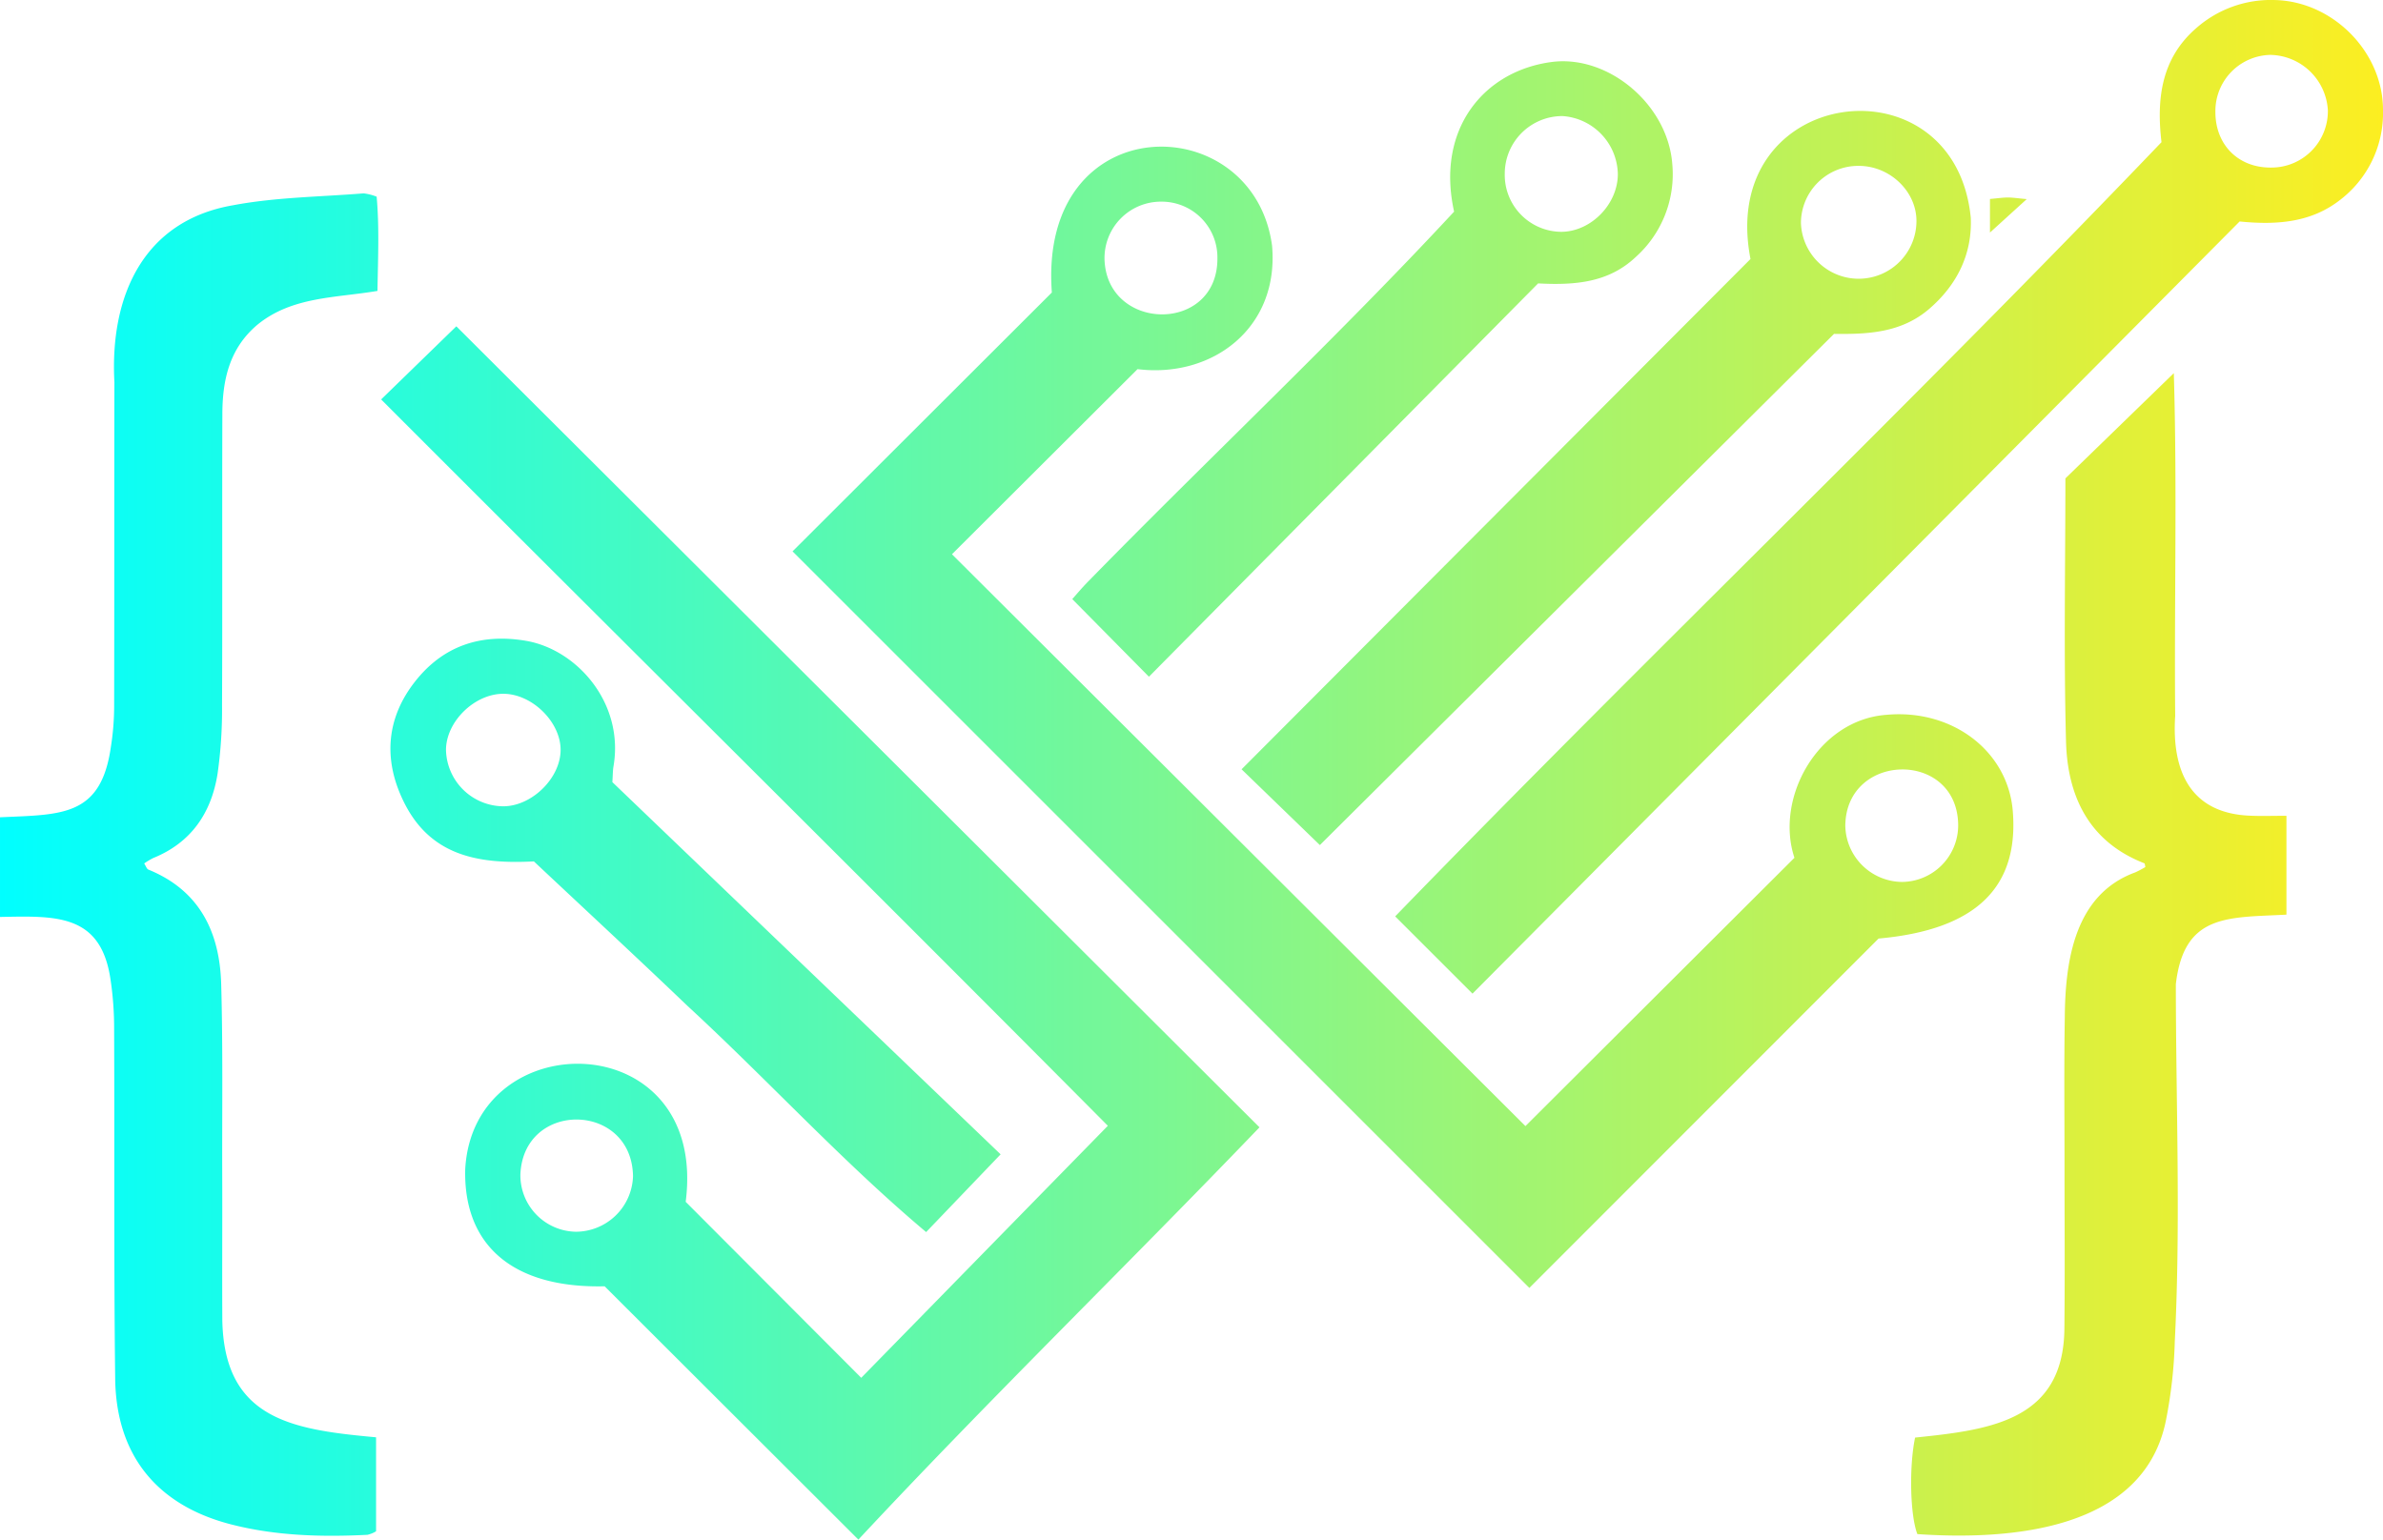 <svg id="Layer_1" data-name="Layer 1" xmlns="http://www.w3.org/2000/svg" xmlns:xlink="http://www.w3.org/1999/xlink" viewBox="0 0 468.556 302.799">
  <defs>
    <style>
      .cls-1 {
        fill: url(#linear-gradient);
      }
    </style>
    <linearGradient id="linear-gradient" x1="59.241" y1="251.054" x2="527.797" y2="251.054" gradientUnits="userSpaceOnUse">
      <stop offset="0" stop-color="aqua"/>
      <stop offset="1" stop-color="#fcee21"/>
    </linearGradient>
  </defs>
  <path class="cls-1" d="M454.05,138.499c-.976-.002-1.952.15-3.532.286v6.606c2.357-2.143,4.547-4.135,7.229-6.574C455.983,138.656,455.017,138.5,454.05,138.499Zm-180.666,75.334c-1.352,1.354-2.576,2.835-3.309,3.647,5.196,5.261,9.937,10.062,15.077,15.266,25.381-25.658,51.027-51.584,76.518-77.354,7.332.393,13.878-.181,19.163-5.161a21.855,21.855,0,0,0,7.219-18.333c-.898-11.724-12.618-21.513-23.719-20.05-13.279,1.75-22.786,13.136-19.18,29.428C322.023,166.186,297.156,189.516,273.384,213.833ZM366.491,122.483a11.663,11.663,0,0,1,10.856,11.451c-.025,5.883-5.23,11.224-11.023,11.312A11.191,11.191,0,0,1,355.114,133.797,11.329,11.329,0,0,1,366.491,122.483ZM506.575,99.663a22.197,22.197,0,0,0-15.585,5.599c-6.846,5.987-7.734,13.95-6.748,22.355C434.636,179.447,383.394,228.5,333.567,279.882c5.174,5.169,9.918,9.909,15.206,15.192q75.278-75.792,150.834-151.862c7.43.744,14.039.158,19.635-4.147a21.506,21.506,0,0,0,8.555-17.757C527.818,109.908,517.986,99.951,506.575,99.663Zm-.91,32.948c-6.367.002-10.834-4.511-10.824-10.938a11.048,11.048,0,0,1,10.784-11.222,11.541,11.541,0,0,1,11.332,10.903A11.102,11.102,0,0,1,505.665,132.61Zm-202.299,118.342c5.433,5.26,10.363,10.032,15.394,14.902q50.007-49.731,101.094-100.535c6.603.088,13.213-.188,18.695-4.898,5.537-4.757,8.509-10.866,8.193-17.968-3.186-31.953-49.925-25.963-43.311,8.14Q353.223,200.948,303.366,250.952ZM424.783,132.279c6.099.034,11.295,5.034,11.28,10.856a11.36,11.36,0,0,1-22.713.378A11.267,11.267,0,0,1,424.783,132.279Zm30.222,126.896c-.952-11.787-11.88-20.14-24.879-18.931-13.399.991-21.95,16.314-18.054,28.114-18.216,18.173-35.942,35.857-52.891,52.767C321.748,283.79,283.903,246.044,246.421,208.661c11.639-11.613,23.715-23.663,36.487-36.407,14.703,1.823,27.895-8.087,26.45-24.293-3.692-27.25-46.02-27.407-43.298,9.222-17.022,16.998-34.271,34.224-50.981,50.91,48.461,48.457,96.466,96.458,144.871,144.859,22.686-22.702,45.811-45.843,68.663-68.711C447.666,282.536,456.223,274.266,455.005,259.175ZM287.622,139.316a10.95,10.95,0,0,1,10.99,11.103c.113,14.822-21.625,14.563-22.192.356A11.09,11.09,0,0,1,287.622,139.316ZM433.215,273.106a11.27,11.27,0,0,1-11.142-11.016c.089-14.61,22.182-14.987,22.194-.042A11.143,11.143,0,0,1,433.215,273.106Zm68.67-13.019c-11.964-.357-15.661-8.788-14.95-19.621-.197-22.486.406-44.943-.27-67.42-7.391,7.176-14.289,13.873-21.317,20.697,0,17.19-.334,34.467.122,51.724.284,10.753,4.465,19.724,15.423,23.982.079.031.075.277.181.725a18.647,18.647,0,0,1-2.006,1.06c-11.92,4.361-13.749,17.386-13.837,28.466-.163,9.967-.052,19.939-.053,29.908-.001,10.468.082,20.937-.029,31.404-.187,18.145-14.78,19.864-29.355,21.374-1.203,5.752-.974,15.327.45,18.983,18.19,1.238,44.696-.66,48.921-22.603a92.197,92.197,0,0,0,1.692-15.282c1.177-23.378.225-46.584.207-70.281,1.617-13.879,10.219-13.059,21.748-13.661v-19.444C506.107,260.1,503.993,260.173,501.885,260.088ZM134.183,178.21c47.647,47.731,95.304,94.945,142.888,142.854l-48.49,49.567c-11.721-11.753-22.932-22.994-34.518-34.612,4.467-34.804-41.816-35.293-43.35-6.376-.348,15.03,9.473,23.408,27.417,22.99,16.318,16.296,32.862,32.817,49.889,49.82,25.813-27.686,52.718-53.831,78.869-81.085q-79.415-79.222-157.92-157.536C144.424,168.252,139.455,173.084,134.183,178.21ZM172.429,341.902a11.105,11.105,0,0,1-10.867-11.284c.624-14.594,21.899-14.27,22.146.35A11.271,11.271,0,0,1,172.429,341.902Zm-8.213-72.834c10.088,9.48,20.19,18.834,30.134,28.352,15.886,14.643,30.46,30.651,46.993,44.549,4.985-5.205,9.625-10.048,14.644-15.289-25.738-24.68-50.994-48.898-76.341-73.204.097-1.439.08-2.274.219-3.081,2.144-12.502-7.223-23.024-17.232-24.715-8.774-1.483-16.197.943-21.738,7.958-5.688,7.201-6.299,15.302-2.409,23.406C143.636,267.872,153.057,269.658,164.216,269.068Zm-17.281-21.868c-.028-5.575,5.58-11.098,11.269-11.096,5.666.002,11.319,5.573,11.266,11.104-.053,5.549-5.731,11.063-11.35,11.022A11.355,11.355,0,0,1,146.935,247.2ZM130.747,137.683c-8.583.696-17.293.752-25.709,2.346-17.742,3.064-24.219,18.047-23.302,34.8-.047,21.263-.001,42.526-.052,63.788a51.063,51.063,0,0,1-.641,7.916c-1.948,13.839-9.776,13.295-21.801,13.861v19.6c10.903-.207,19.761-.684,21.701,12.119a63.97,63.97,0,0,1,.738,9.899c.097,22.923-.072,45.849.207,68.769.184,15.128,8.256,24.966,22.859,28.697,8.774,2.242,17.735,2.483,26.728,2.034a5.566,5.566,0,0,0,1.71-.697V382.332c-16.33-1.491-29.772-3.468-30.229-22.865-.057-9.799.019-19.602-.022-29.402-.029-12.292.147-24.591-.201-36.874-.288-10.16-4.194-18.387-14.307-22.507-.341-.139-.504-.713-.836-1.213a14.3,14.3,0,0,1,1.804-1.077c7.512-3.051,11.433-8.946,12.637-16.642a89.52,89.52,0,0,0,.869-13.377c.09-19.103-.002-38.207.062-57.31.022-6.656,1.363-12.842,6.823-17.488,6.794-5.611,15.332-5.302,23.675-6.708.107-6.54.374-12.582-.16-18.534A10.398,10.398,0,0,0,130.747,137.683Z" transform="translate(-59.241 -99.655)"/>
</svg>

